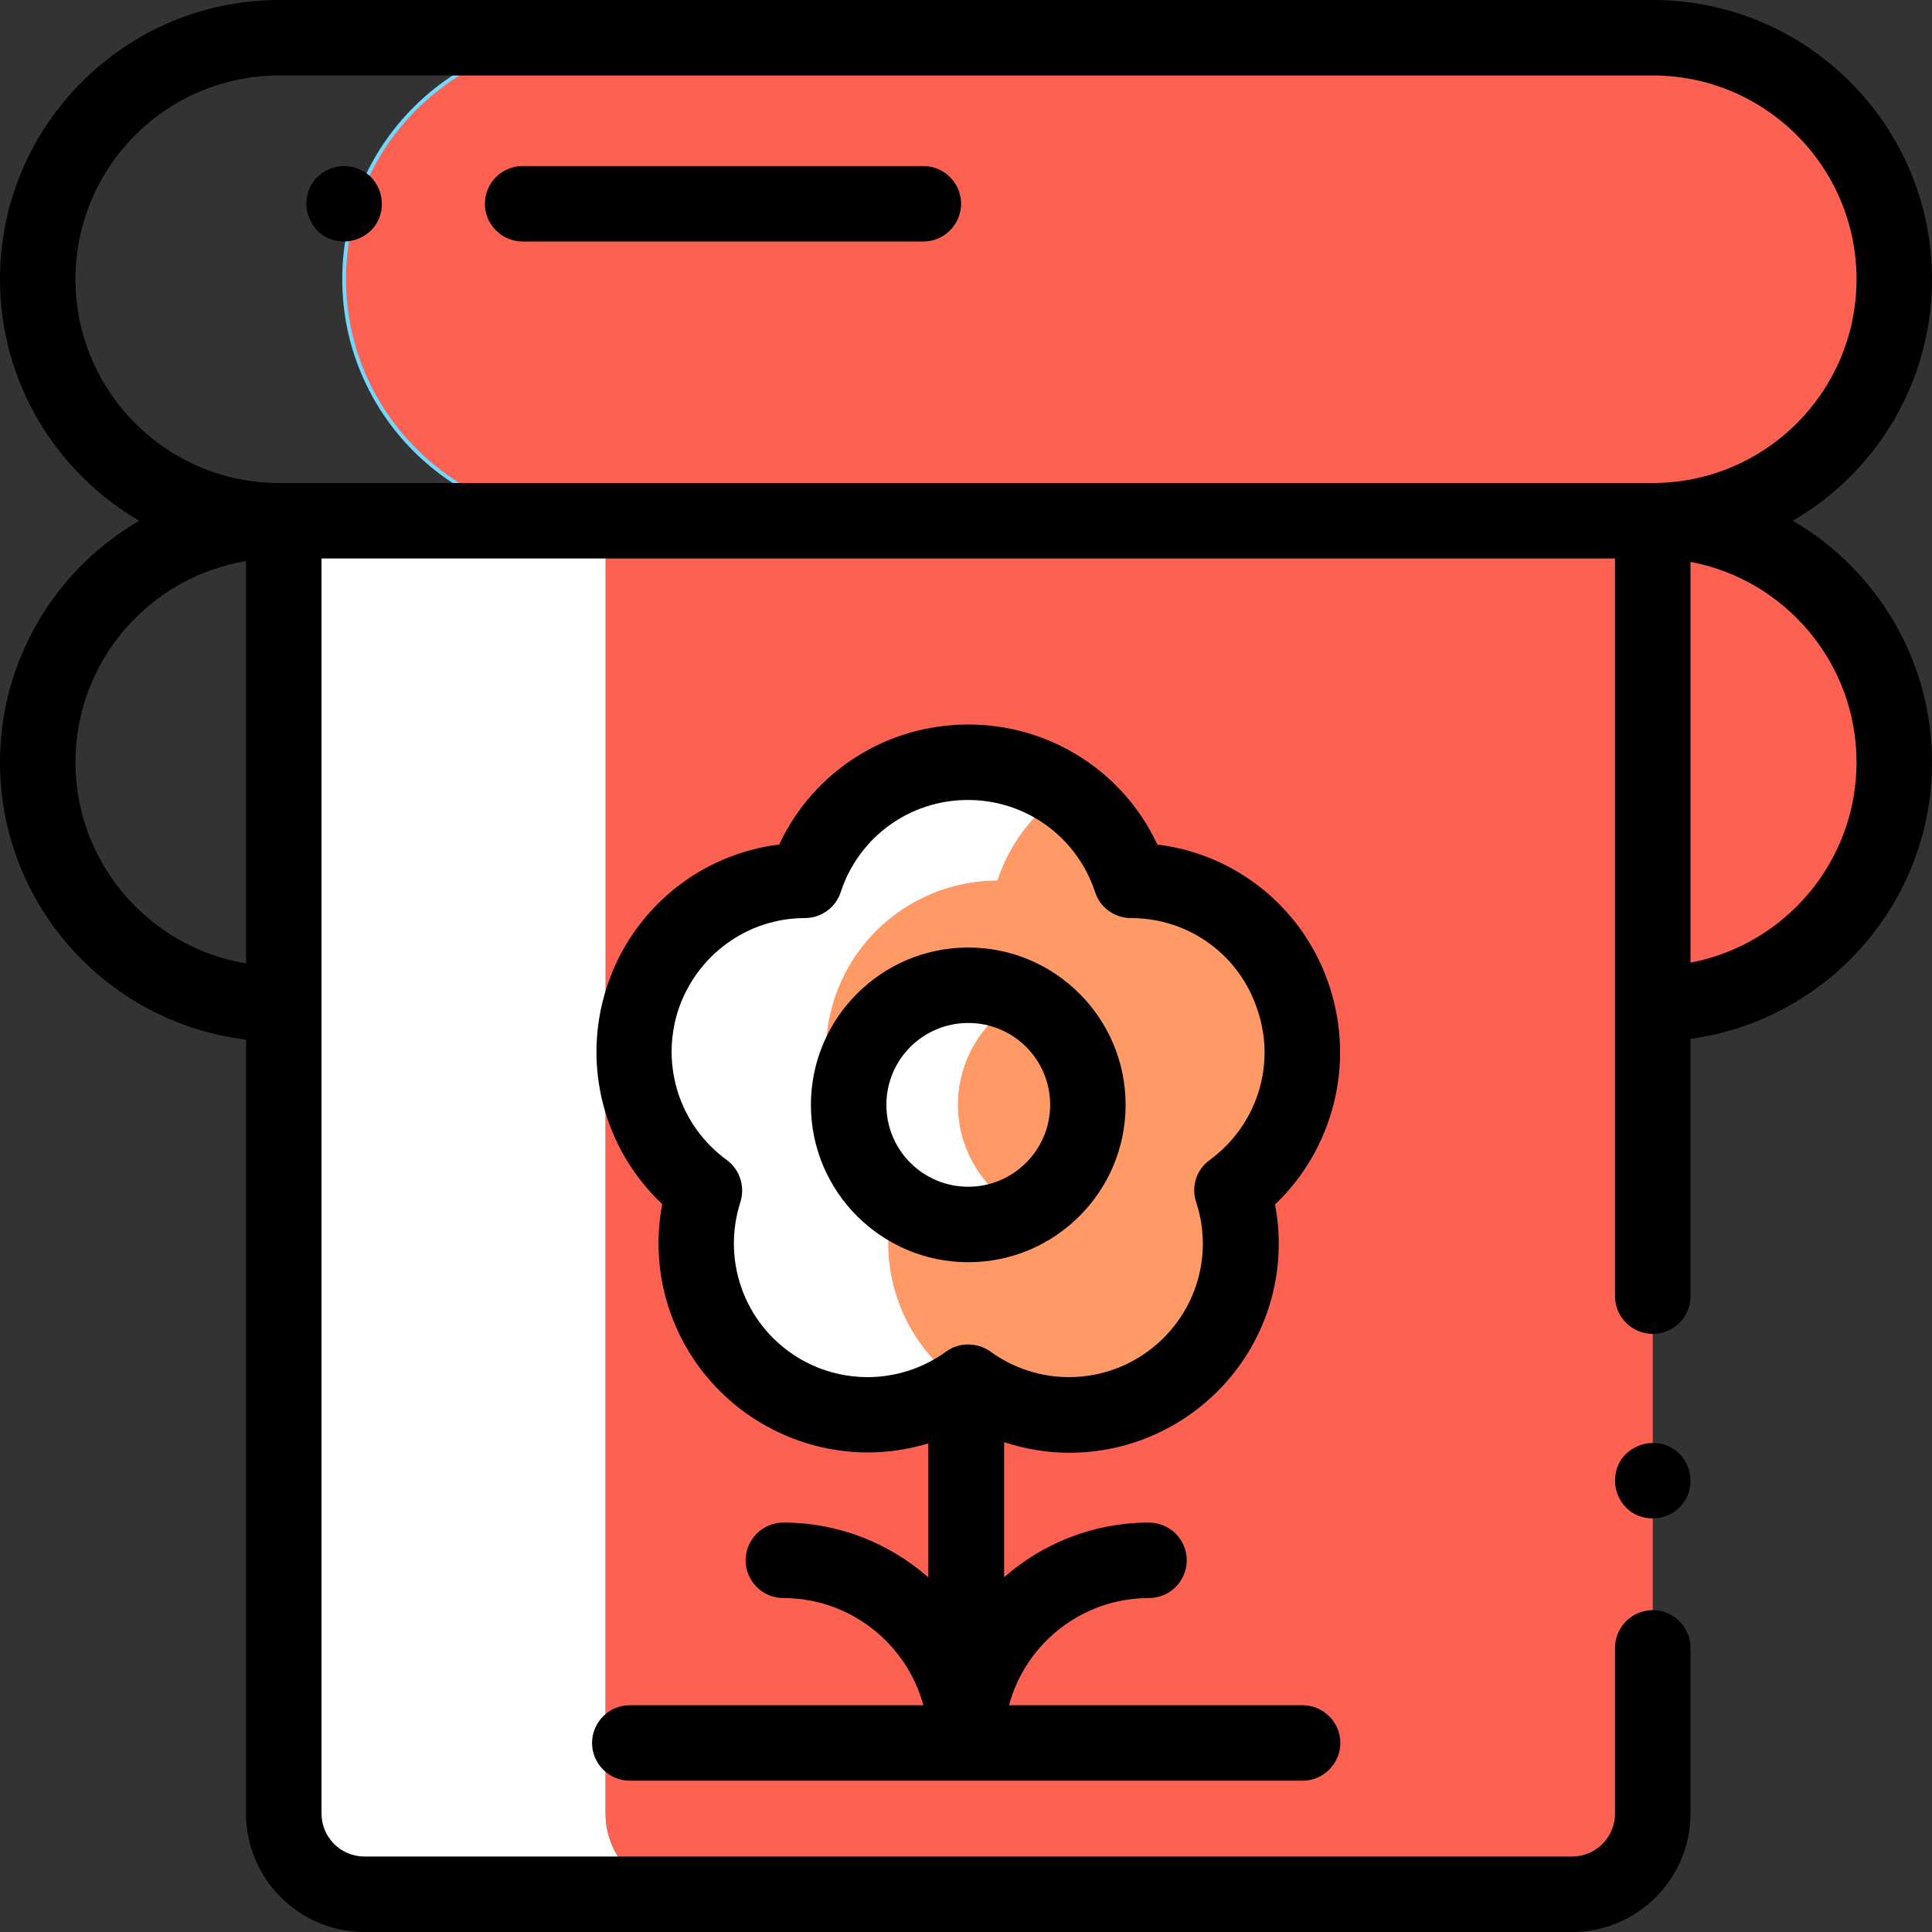 <?xml version="1.0" encoding="utf-8"?>
<!-- Generator: Adobe Illustrator 24.1.1, SVG Export Plug-In . SVG Version: 6.00 Build 0)  -->
<svg version="1.1" id="Layer_1" xmlns="http://www.w3.org/2000/svg" xmlns:xlink="http://www.w3.org/1999/xlink" x="0px" y="0px"
	 viewBox="0 0 512 512" style="enable-background:new 0 0 512 512;" xml:space="preserve">
<rect x="0" y="0" width="512" height="512" fill="#333333" stroke="none"/>
<style type="text/css">
	.st0{fill:#FC6152;stroke:#72D8FF;stroke-miterlimit:10;}
	.st1{fill:#FC6152;}
	.st2{fill:#FFFFFF;}
	.st3{fill:#D661A4;}
	.st4{fill:#FF9966;}
</style>
<path class="st0" d="M502,74c0-35.3-28.7-64-64-64H155.2c-35.3,0-64,28.7-64,64s28.7,64,64,64H438C473.3,138,502,109.3,502,74z"/>
<path class="st1" d="M502,202c0-35.3-28.7-64-64-64H139.2c-35.3,0-64,28.7-64,64s28.7,64,64,64H438C473.3,266,502,237.3,502,202z"/>
<path class="st2" d="M160.5,480.6V138H75.2v342.6c0,11.8,9.6,21.4,21.4,21.4h85.3C170.1,502,160.5,492.4,160.5,480.6z"/>
<path class="st1" d="M438,480.6V138H160.5v342.6c0,11.8,9.6,21.4,21.4,21.4h234.7C428.4,502,438,492.4,438,480.6z"/>
<path class="st3" d="M282.1,374.9c9.2,0.3,18.5-2.3,26.7-7.8c-0.4-0.3-0.8-0.5-1.2-0.8C300.1,371.7,291.2,374.6,282.1,374.9z"/>
<path class="st2" d="M237.7,315.5c-15.5-11.2-22.7-31.6-16.5-50.7c6.2-19.2,24-31.4,43.2-31.4c3.1-9.7,9.4-17.9,17.7-23.5
	c-7.3-4.9-16-7.8-25.5-7.8c-20.2,0-37.3,13.2-43.2,31.4c-19.1,0-36.9,12.2-43.2,31.4c-6.2,19.2,1,39.5,16.5,50.7
	c-5.9,18.2,0.2,38.9,16.5,50.7c15.9,11.6,36.8,11.3,52.2,0.8c-0.4-0.3-0.8-0.5-1.2-0.8C237.9,354.4,231.8,333.7,237.7,315.5z"/>
<path class="st3" d="M255.4,367c8.1,5.5,17.5,8.1,26.7,7.8c-9.1-0.2-18-3.2-25.5-8.6C256.2,366.5,255.8,366.8,255.4,367z"/>
<path class="st4" d="M326.4,315.5c15.5-11.2,22.7-31.6,16.5-50.7c-6.2-19.2-24-31.4-43.2-31.4c-3.1-9.7-9.4-17.9-17.7-23.5
	c-8.2,5.6-14.5,13.9-17.7,23.5c-19.1,0-36.9,12.2-43.2,31.4c-6.2,19.2,1,39.5,16.5,50.7c-5.9,18.2,0.2,38.9,16.5,50.7
	c0.4,0.3,0.8,0.6,1.2,0.8c0.4-0.3,0.8-0.5,1.2-0.8c7.5,5.4,16.4,8.4,25.5,8.6c9.1-0.2,18-3.2,25.5-8.6c0.4,0.3,0.8,0.6,1.2,0.8
	c0.4-0.3,0.8-0.5,1.2-0.8C326.3,354.4,332.3,333.7,326.4,315.5z"/>
<path class="st2" d="M253.9,292.8c0-12.3,7-22.9,17.2-28.2c-4.3-2.2-9.3-3.5-14.5-3.5c-17.5,0-31.7,14.2-31.7,31.7
	s14.2,31.7,31.7,31.7c5.2,0,10.2-1.3,14.5-3.5C260.9,315.7,253.9,305,253.9,292.8z"/>
<path class="st4" d="M288.3,292.8c0-12.3-7-22.9-17.2-28.2c-10.2,5.3-17.2,15.9-17.2,28.2s7,22.9,17.2,28.2
	C281.3,315.7,288.3,305,288.3,292.8z"/>
<path d="M475.1,138c22.1-12.8,36.9-36.7,36.9-64c0-40.8-33.2-74-74-74H74C33.2,0,0,33.2,0,74c0,27.3,14.9,51.2,36.9,64
	C14.9,150.8,0,174.7,0,202c0,37.8,28.5,69.1,65.2,73.5v205.1c0,17.3,14.1,31.4,31.4,31.4h320c17.3,0,31.4-14.1,31.4-31.4v-43.9
	c0-5.5-4.5-10-10-10s-10,4.5-10,10v43.9c0,6.3-5.1,11.4-11.4,11.4h-320c-6.3,0-11.4-5.1-11.4-11.4V148H428v195.5c0,5.5,4.5,10,10,10
	s10-4.5,10-10v-68.2c36.1-4.9,64-35.9,64-73.3C512,174.7,497.1,150.8,475.1,138z M20,202c0-26.8,19.6-49.1,45.2-53.3v106.6
	C39.6,251.1,20,228.8,20,202z M75.2,128H74c-29.8,0-54-24.2-54-54s24.2-54,54-54h364c29.8,0,54,24.2,54,54s-24.2,54-54,54H75.2z
	 M448,255.1V148.9c25,4.7,44,26.7,44,53.1S473,250.4,448,255.1z"/>
<path d="M438,382.4c-2.6,0-5.2,1.1-7.1,2.9s-2.9,4.4-2.9,7.1s1.1,5.2,2.9,7.1c1.9,1.9,4.4,2.9,7.1,2.9s5.2-1.1,7.1-2.9
	c1.9-1.9,2.9-4.4,2.9-7.1s-1.1-5.2-2.9-7.1S440.6,382.4,438,382.4z"/>
<path d="M256.6,251.1c-23,0-41.7,18.7-41.7,41.7s18.7,41.7,41.7,41.7c23,0,41.7-18.7,41.7-41.7S279.6,251.1,256.6,251.1z
	 M256.6,314.5c-12,0-21.7-9.7-21.7-21.7s9.7-21.7,21.7-21.7c12,0,21.7,9.7,21.7,21.7S268.5,314.5,256.6,314.5z"/>
<path d="M352.4,261.6c-6.7-20.7-24.6-35.2-45.7-37.8c-9-19.3-28.4-31.8-50.1-31.8c-21.7,0-41.1,12.5-50.1,31.8
	c-21.1,2.6-39,17.2-45.7,37.8s-0.8,42.9,14.7,57.5c-4,20.9,4.3,42.4,21.9,55.2c14.4,10.4,32.4,13.2,48.6,8.2V418
	c-10.3-9-23.7-14.5-38.4-14.5c-5.5,0-10,4.5-10,10s4.5,10,10,10c17.7,0,32.7,12.1,37.1,28.4h-77.8c-5.5,0-10,4.5-10,10s4.5,10,10,10
	h178.3c5.5,0,10-4.5,10-10s-4.5-10-10-10h-77.8c4.4-16.4,19.4-28.4,37.1-28.4c5.5,0,10-4.5,10-10s-4.5-10-10-10
	c-14.7,0-28.2,5.5-38.4,14.5v-35.8c5.6,1.8,11.4,2.8,17.3,2.8c11.4,0,22.8-3.5,32.6-10.6c17.6-12.8,25.9-34.3,21.9-55.2
	C353.2,304.6,359.1,282.3,352.4,261.6z M320.6,307.4c-3.5,2.5-5,7.1-3.6,11.2c4.8,14.6-0.4,30.5-12.9,39.6c-12.4,9-29.2,9-41.6,0
	c-1.8-1.3-3.8-1.9-5.9-1.9c-2.1,0-4.1,0.6-5.9,1.9c-12.4,9-29.2,9-41.6,0c-12.4-9-17.6-24.9-12.9-39.6c1.3-4.1-0.1-8.6-3.6-11.2
	c-12.4-9-17.6-24.9-12.9-39.6c4.8-14.6,18.3-24.5,33.6-24.5h0c4.3,0,8.2-2.8,9.5-6.9c4.8-14.6,18.3-24.4,33.7-24.4
	c15.4,0,28.9,9.8,33.7,24.4c1.3,4.1,5.2,6.9,9.5,6.9h0c15.4,0,28.9,9.8,33.6,24.5C338.2,282.4,333,298.3,320.6,307.4z"/>
<path d="M244.7,44H138.5c-5.5,0-10,4.5-10,10s4.5,10,10,10h106.2c5.5,0,10-4.5,10-10S250.2,44,244.7,44z"/>
<path d="M91.2,44c-2.6,0-5.2,1.1-7.1,2.9s-2.9,4.4-2.9,7.1s1.1,5.2,2.9,7.1s4.4,2.9,7.1,2.9c2.6,0,5.2-1.1,7.1-2.9
	c1.9-1.9,2.9-4.4,2.9-7.1s-1.1-5.2-2.9-7.1C96.4,45.1,93.8,44,91.2,44z"/>
</svg>
